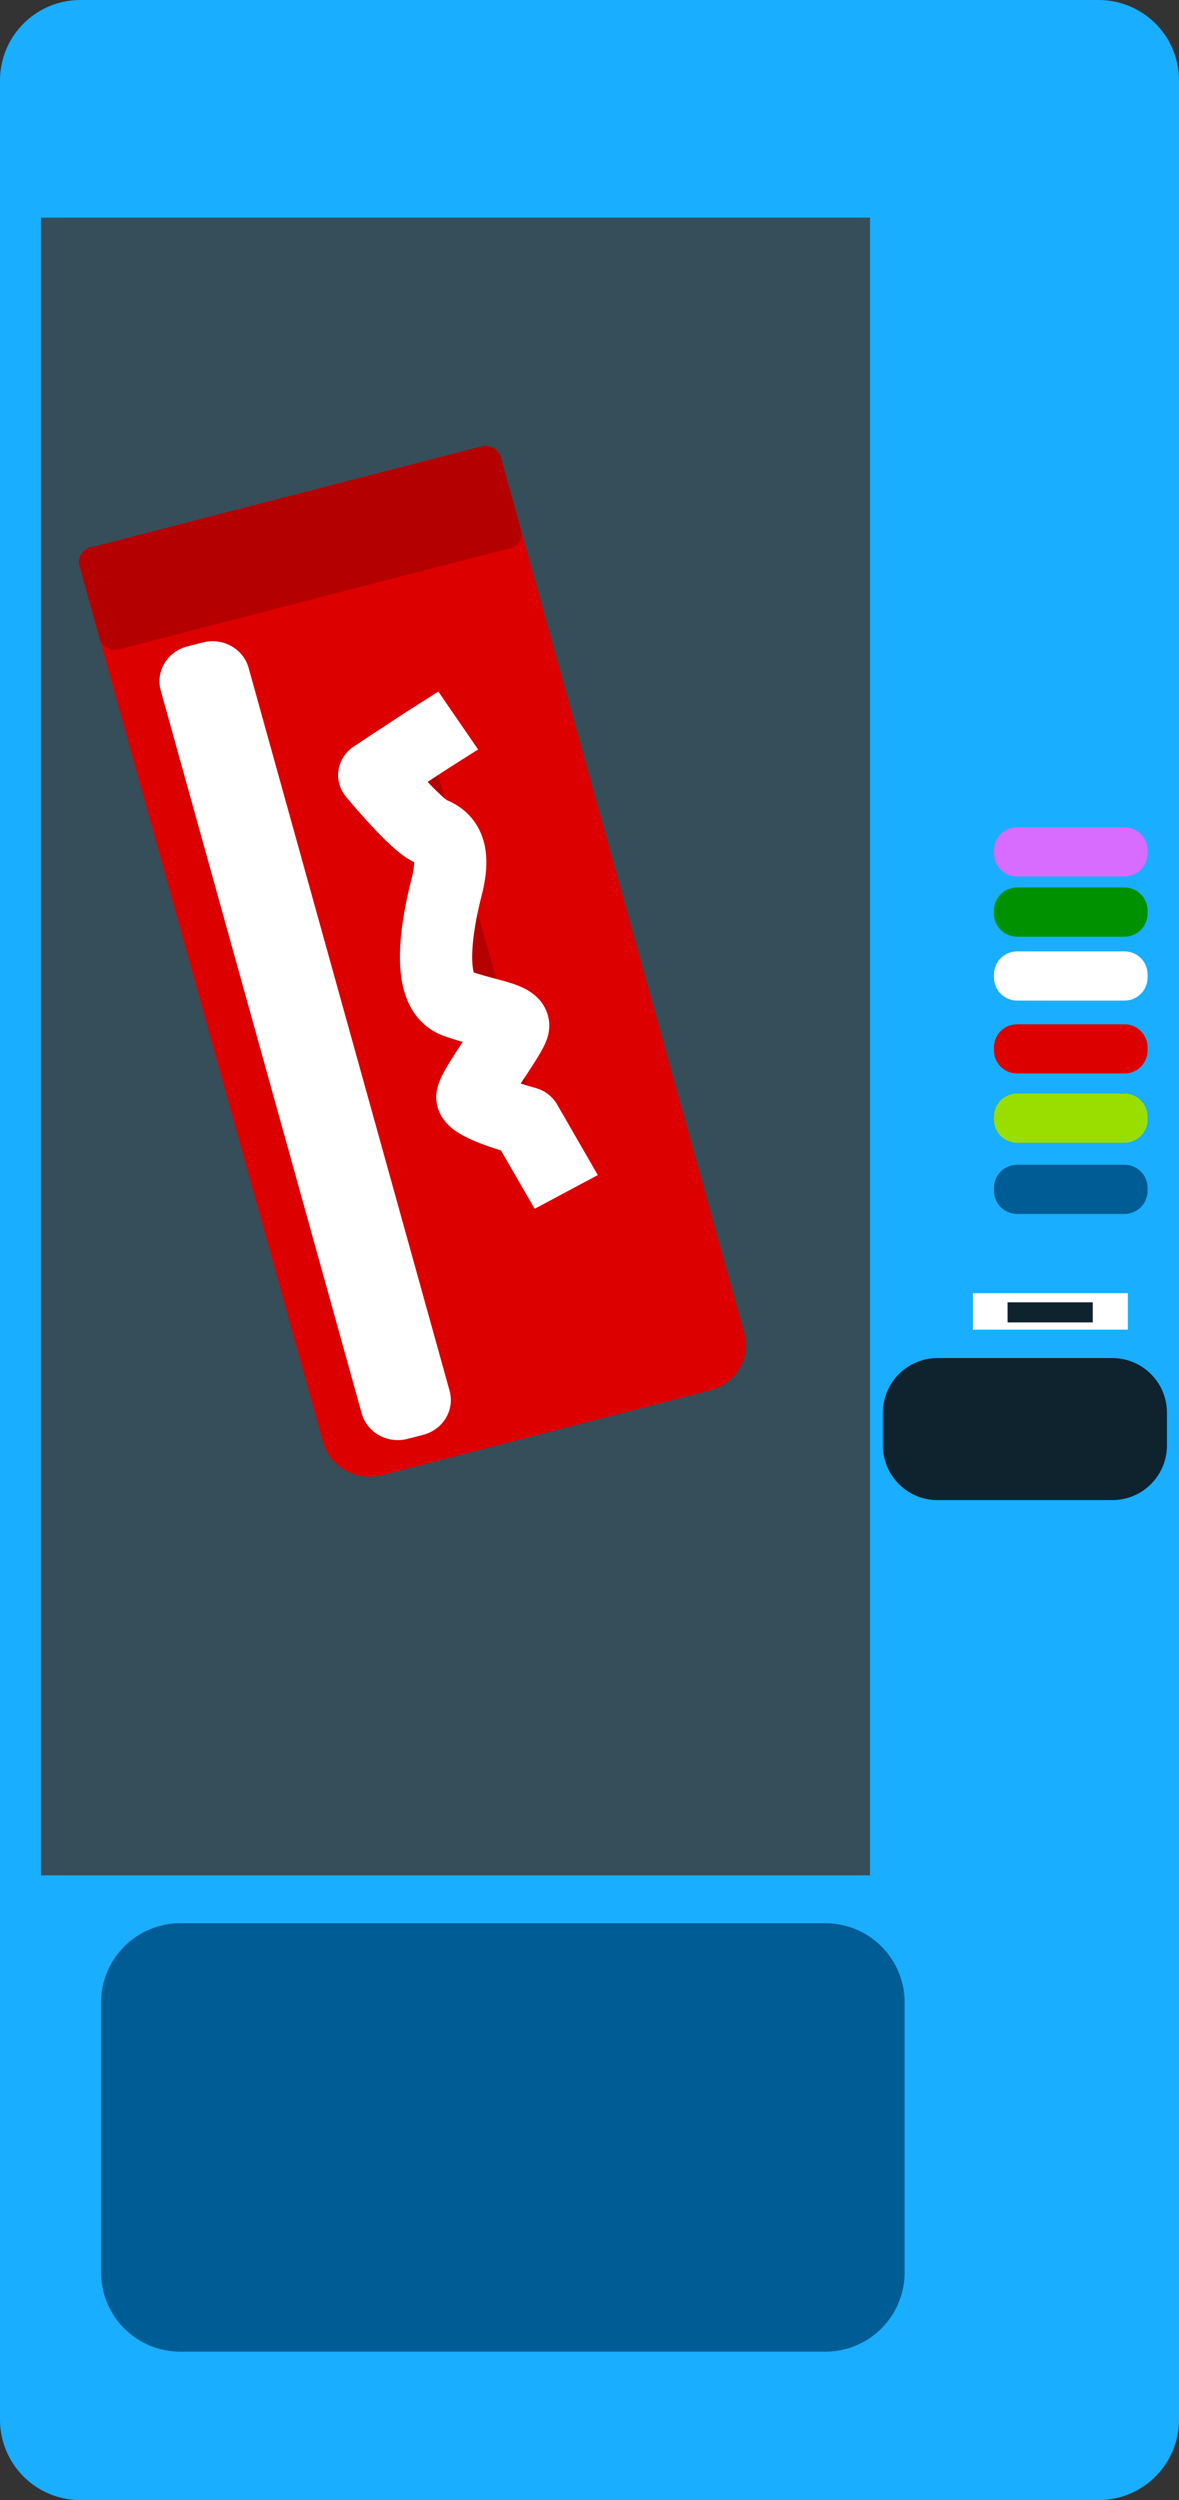 <?xml version="1.0" encoding="UTF-8" standalone="no"?>
<!-- Created with Inkscape (http://www.inkscape.org/) -->

<svg
   width="8.803mm"
   height="18.656mm"
   viewBox="0 0 8.803 18.656"
   version="1.1"
   id="svg1"
   inkscape:version="1.3.2 (091e20e, 2023-11-25, custom)"
   sodipodi:docname="DrinkVendingMachines.svg"
   xmlns:inkscape="http://www.inkscape.org/namespaces/inkscape"
   xmlns:sodipodi="http://sodipodi.sourceforge.net/DTD/sodipodi-0.dtd"
   xmlns="http://www.w3.org/2000/svg"
   xmlns:svg="http://www.w3.org/2000/svg">
  <rect x="0" y="0" width="8.803" height="18.656" fill="#333333" stroke="none"/>
  <sodipodi:namedview
     id="namedview1"
     pagecolor="#ffffff"
     bordercolor="#000000"
     borderopacity="0.25"
     inkscape:showpageshadow="2"
     inkscape:pageopacity="0.0"
     inkscape:pagecheckerboard="0"
     inkscape:deskcolor="#d1d1d1"
     inkscape:document-units="mm"
     inkscape:zoom="2.0334082"
     inkscape:cx="-59.014222"
     inkscape:cy="-85.324729"
     inkscape:window-width="1920"
     inkscape:window-height="1010"
     inkscape:window-x="1699"
     inkscape:window-y="-6"
     inkscape:window-maximized="1"
     inkscape:current-layer="layer1" />
  <defs
     id="defs1" />
  <g
     inkscape:label="Layer 1"
     inkscape:groupmode="layer"
     id="layer1"
     transform="translate(-152.665,-131.498)">
    <rect
       style="fill:#19aeff;fill-opacity:1;stroke:#19aeff;stroke-width:1.2;stroke-linecap:square;stroke-linejoin:round;stroke-dasharray:none;stroke-dashoffset:0"
       id="rect166"
       width="7.603"
       height="17.456"
       x="153.265"
       y="132.098" />
    <rect
       style="fill:#364e59;fill-opacity:1;stroke:none;stroke-width:1.338;stroke-linecap:square;stroke-linejoin:round;stroke-dasharray:none;stroke-dashoffset:0"
       id="rect180"
       width="6.19"
       height="12.37"
       x="152.971"
       y="133.122" />
    <g
       id="g169"
       transform="matrix(0.453,-0.117,0.121,0.435,-17.384,67.238)">
      <rect
         style="opacity:1;fill:#dc0000;fill-opacity:1;stroke:#dc0000;stroke-width:1.543;stroke-linecap:square;stroke-linejoin:round;stroke-dasharray:none;stroke-dashoffset:0"
         id="rect167"
         width="5.401"
         height="14.51"
         x="312.984"
         y="241.929" />
      <rect
         style="opacity:1;fill:#ffffff;fill-opacity:1;stroke:#ffffff;stroke-width:1.191;stroke-linecap:square;stroke-linejoin:round;stroke-dasharray:none;stroke-dashoffset:0"
         id="rect168"
         width="0.257"
         height="12.402"
         x="313.525"
         y="243.737" />
      <rect
         style="opacity:1;fill:#b50000;fill-opacity:1;stroke:#b50000;stroke-width:0.495;stroke-linecap:square;stroke-linejoin:round;stroke-dasharray:none;stroke-dashoffset:0"
         id="rect169"
         width="6.449"
         height="1.251"
         x="312.46"
         y="241.405" />
      <path
         style="opacity:1;fill:#b50000;fill-opacity:1;stroke:#ffffff;stroke-width:1.15;stroke-linecap:square;stroke-linejoin:round;stroke-dasharray:none;stroke-dashoffset:0"
         d="m 316.83,245.629 c -0.159,0.053 -0.979,0.344 -0.979,0.344 0,0 0.423,0.979 0.635,1.138 0.212,0.159 0.291,0.423 0,0.953 -0.291,0.529 -0.794,1.588 -0.344,1.905 0.45,0.318 0.847,0.45 0.767,0.609 -0.079,0.159 -0.873,0.794 -0.926,0.953 -0.053,0.159 0.714,0.609 0.714,0.609 l 0.185,0.741"
         id="path169" />
    </g>
    <rect
       style="fill:#005c94;fill-opacity:1;stroke:#005c94;stroke-width:1.183;stroke-linecap:square;stroke-linejoin:round;stroke-dasharray:none;stroke-dashoffset:0"
       id="rect170"
       width="4.817"
       height="2.014"
       x="154.011"
       y="146.441" />
    <rect
       style="fill:#009100;fill-opacity:1;stroke:#009100;stroke-width:0.345;stroke-linecap:square;stroke-linejoin:round;stroke-dasharray:none;stroke-dashoffset:0"
       id="rect171"
       width="0.802"
       height="0.022"
       x="160.259"
       y="138.293" />
    <rect
       style="fill:#ffffff;fill-opacity:1;stroke:#ffffff;stroke-width:0.345;stroke-linecap:square;stroke-linejoin:round;stroke-dasharray:none;stroke-dashoffset:0"
       id="rect172"
       width="0.802"
       height="0.022"
       x="160.259"
       y="138.77" />
    <rect
       style="fill:#dc0000;fill-opacity:1;stroke:#dc0000;stroke-width:0.345;stroke-linecap:square;stroke-linejoin:round;stroke-dasharray:none;stroke-dashoffset:0"
       id="rect173"
       width="0.802"
       height="0.022"
       x="160.259"
       y="139.314" />
    <rect
       style="fill:#9ade00;fill-opacity:1;stroke:#9ade00;stroke-width:0.345;stroke-linecap:square;stroke-linejoin:round;stroke-dasharray:none;stroke-dashoffset:0"
       id="rect174"
       width="0.802"
       height="0.022"
       x="160.259"
       y="139.831" />
    <rect
       style="fill:#9ade00;fill-opacity:1;stroke:#005c94;stroke-width:0.345;stroke-linecap:square;stroke-linejoin:round;stroke-dasharray:none;stroke-dashoffset:0"
       id="rect175"
       width="0.802"
       height="0.022"
       x="160.259"
       y="140.362" />
    <rect
       style="fill:#9ade00;fill-opacity:1;stroke:#d76cff;stroke-width:0.345;stroke-linecap:square;stroke-linejoin:round;stroke-dasharray:none;stroke-dashoffset:0"
       id="rect176"
       width="0.802"
       height="0.022"
       x="160.259"
       y="137.844" />
    <rect
       style="fill:#0e232e;fill-opacity:1;stroke:#0e232e;stroke-width:0.816;stroke-linecap:square;stroke-linejoin:round;stroke-dasharray:none;stroke-dashoffset:0"
       id="rect177"
       width="1.305"
       height="0.244"
       x="159.665"
       y="142.04" />
    <rect
       style="fill:#ffffff;fill-opacity:1;stroke:none;stroke-width:1.183;stroke-linecap:square;stroke-linejoin:round;stroke-dasharray:none;stroke-dashoffset:0"
       id="rect178"
       width="1.157"
       height="0.272"
       x="159.929"
       y="141.148"
       ry="0" />
    <rect
       style="fill:#0e232e;fill-opacity:1;stroke:none;stroke-width:0.651;stroke-linecap:square;stroke-linejoin:round;stroke-dasharray:none;stroke-dashoffset:0"
       id="rect179"
       width="0.636"
       height="0.15"
       x="160.188"
       y="141.216"
       ry="0" />
  </g>
</svg>
